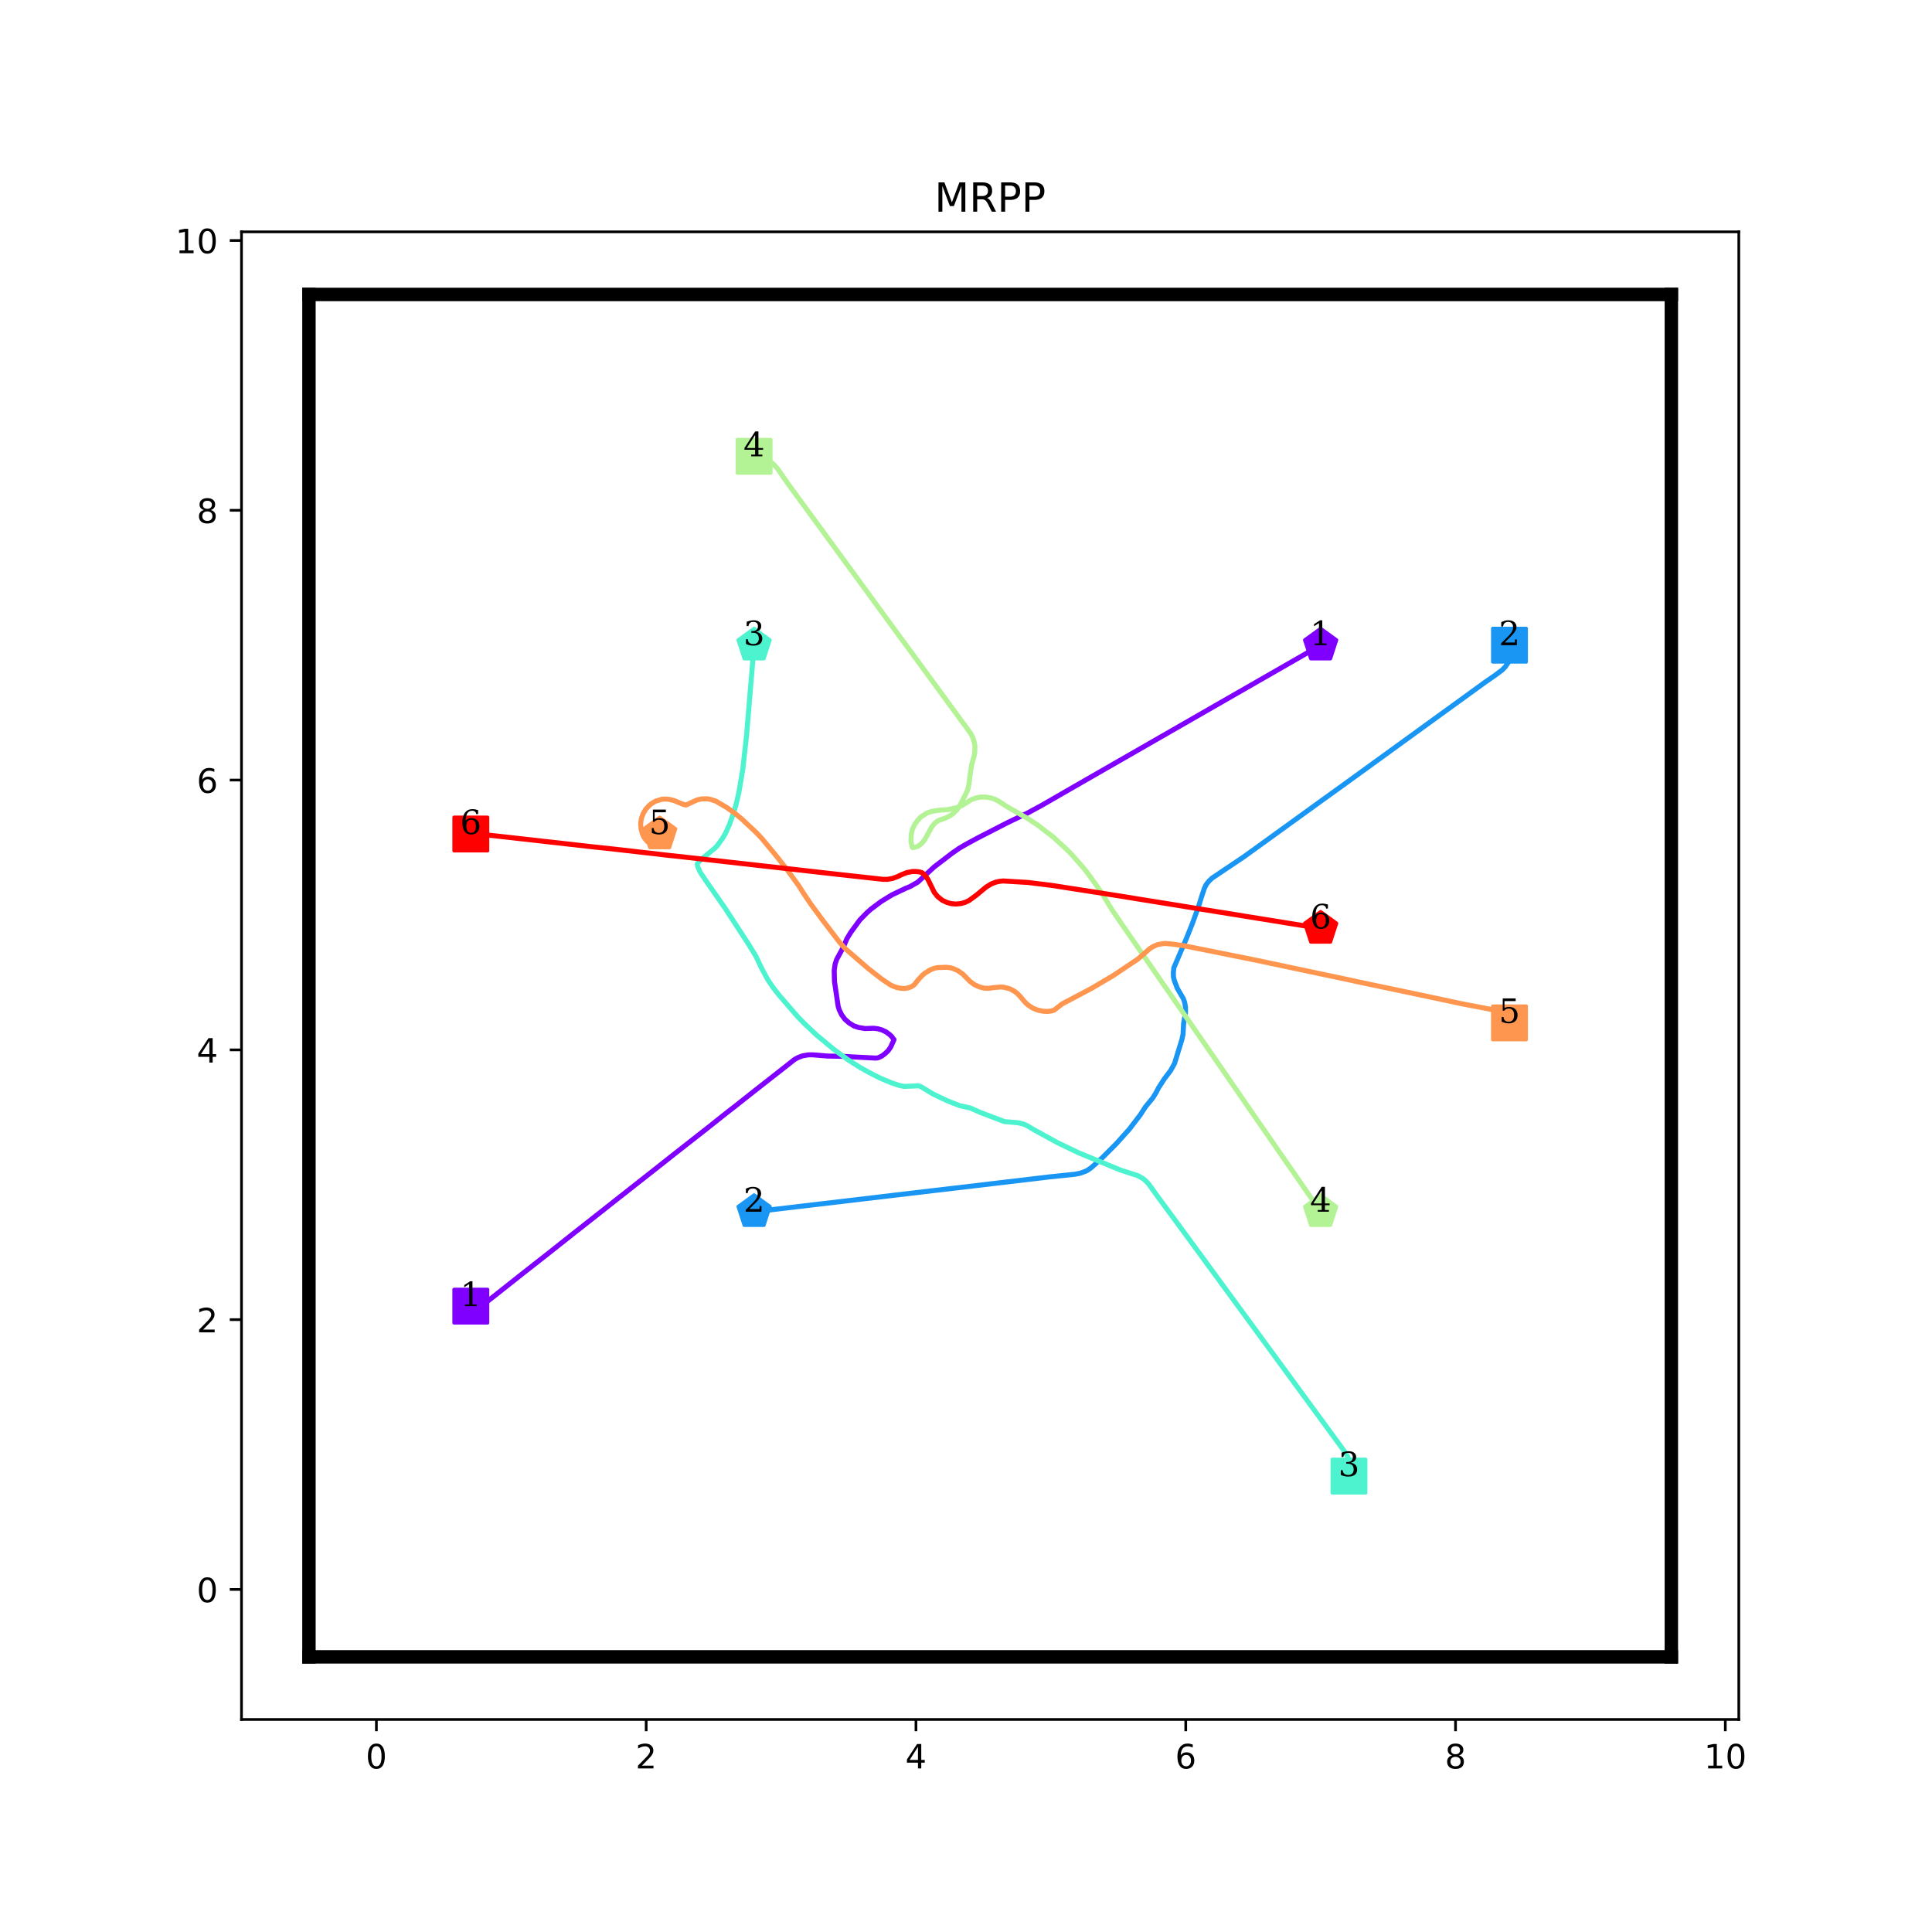 <?xml version="1.0" encoding="utf-8" standalone="no"?>
<!DOCTYPE svg PUBLIC "-//W3C//DTD SVG 1.1//EN"
  "http://www.w3.org/Graphics/SVG/1.1/DTD/svg11.dtd">
<!-- Created with matplotlib (http://matplotlib.org/) -->
<svg height="576pt" version="1.1" viewBox="0 0 576 576" width="576pt" xmlns="http://www.w3.org/2000/svg" xmlns:xlink="http://www.w3.org/1999/xlink">
 <defs>
  <style type="text/css">
*{stroke-linecap:butt;stroke-linejoin:round;}
  </style>
 </defs>
 <g id="figure_1">
  <g id="patch_1">
   <path d="M 0 576 
L 576 576 
L 576 0 
L 0 0 
z
" style="fill:#ffffff;"/>
  </g>
  <g id="axes_1">
   <g id="patch_2">
    <path d="M 72 512.64 
L 518.4 512.64 
L 518.4 69.12 
L 72 69.12 
z
" style="fill:#ffffff;"/>
   </g>
   <g id="matplotlib.axis_1">
    <g id="xtick_1">
     <g id="line2d_1">
      <defs>
       <path d="M 0 0 
L 0 3.5 
" id="m912511f74b" style="stroke:#000000;stroke-width:0.8;"/>
      </defs>
      <g>
       <use style="stroke:#000000;stroke-width:0.8;" x="112.216" xlink:href="#m912511f74b" y="512.64"/>
      </g>
     </g>
     <g id="text_1">
      <!-- 0 -->
      <defs>
       <path d="M 31.781 66.406 
Q 24.172 66.406 20.328 58.906 
Q 16.5 51.422 16.5 36.375 
Q 16.5 21.391 20.328 13.891 
Q 24.172 6.391 31.781 6.391 
Q 39.453 6.391 43.281 13.891 
Q 47.125 21.391 47.125 36.375 
Q 47.125 51.422 43.281 58.906 
Q 39.453 66.406 31.781 66.406 
z
M 31.781 74.219 
Q 44.047 74.219 50.516 64.516 
Q 56.984 54.828 56.984 36.375 
Q 56.984 17.969 50.516 8.266 
Q 44.047 -1.422 31.781 -1.422 
Q 19.531 -1.422 13.062 8.266 
Q 6.594 17.969 6.594 36.375 
Q 6.594 54.828 13.062 64.516 
Q 19.531 74.219 31.781 74.219 
z
" id="DejaVuSans-30"/>
      </defs>
      <g transform="translate(109.035 527.238)scale(0.1 -0.1)">
       <use xlink:href="#DejaVuSans-30"/>
      </g>
     </g>
    </g>
    <g id="xtick_2">
     <g id="line2d_2">
      <g>
       <use style="stroke:#000000;stroke-width:0.8;" x="192.649" xlink:href="#m912511f74b" y="512.64"/>
      </g>
     </g>
     <g id="text_2">
      <!-- 2 -->
      <defs>
       <path d="M 19.188 8.297 
L 53.609 8.297 
L 53.609 0 
L 7.328 0 
L 7.328 8.297 
Q 12.938 14.109 22.625 23.891 
Q 32.328 33.688 34.812 36.531 
Q 39.547 41.844 41.422 45.531 
Q 43.312 49.219 43.312 52.781 
Q 43.312 58.594 39.234 62.25 
Q 35.156 65.922 28.609 65.922 
Q 23.969 65.922 18.812 64.312 
Q 13.672 62.703 7.812 59.422 
L 7.812 69.391 
Q 13.766 71.781 18.938 73 
Q 24.125 74.219 28.422 74.219 
Q 39.75 74.219 46.484 68.547 
Q 53.219 62.891 53.219 53.422 
Q 53.219 48.922 51.531 44.891 
Q 49.859 40.875 45.406 35.406 
Q 44.188 33.984 37.641 27.219 
Q 31.109 20.453 19.188 8.297 
z
" id="DejaVuSans-32"/>
      </defs>
      <g transform="translate(189.467 527.238)scale(0.1 -0.1)">
       <use xlink:href="#DejaVuSans-32"/>
      </g>
     </g>
    </g>
    <g id="xtick_3">
     <g id="line2d_3">
      <g>
       <use style="stroke:#000000;stroke-width:0.8;" x="273.081" xlink:href="#m912511f74b" y="512.64"/>
      </g>
     </g>
     <g id="text_3">
      <!-- 4 -->
      <defs>
       <path d="M 37.797 64.312 
L 12.891 25.391 
L 37.797 25.391 
z
M 35.203 72.906 
L 47.609 72.906 
L 47.609 25.391 
L 58.016 25.391 
L 58.016 17.188 
L 47.609 17.188 
L 47.609 0 
L 37.797 0 
L 37.797 17.188 
L 4.891 17.188 
L 4.891 26.703 
z
" id="DejaVuSans-34"/>
      </defs>
      <g transform="translate(269.9 527.238)scale(0.1 -0.1)">
       <use xlink:href="#DejaVuSans-34"/>
      </g>
     </g>
    </g>
    <g id="xtick_4">
     <g id="line2d_4">
      <g>
       <use style="stroke:#000000;stroke-width:0.8;" x="353.514" xlink:href="#m912511f74b" y="512.64"/>
      </g>
     </g>
     <g id="text_4">
      <!-- 6 -->
      <defs>
       <path d="M 33.016 40.375 
Q 26.375 40.375 22.484 35.828 
Q 18.609 31.297 18.609 23.391 
Q 18.609 15.531 22.484 10.953 
Q 26.375 6.391 33.016 6.391 
Q 39.656 6.391 43.531 10.953 
Q 47.406 15.531 47.406 23.391 
Q 47.406 31.297 43.531 35.828 
Q 39.656 40.375 33.016 40.375 
z
M 52.594 71.297 
L 52.594 62.312 
Q 48.875 64.062 45.094 64.984 
Q 41.312 65.922 37.594 65.922 
Q 27.828 65.922 22.672 59.328 
Q 17.531 52.734 16.797 39.406 
Q 19.672 43.656 24.016 45.922 
Q 28.375 48.188 33.594 48.188 
Q 44.578 48.188 50.953 41.516 
Q 57.328 34.859 57.328 23.391 
Q 57.328 12.156 50.688 5.359 
Q 44.047 -1.422 33.016 -1.422 
Q 20.359 -1.422 13.672 8.266 
Q 6.984 17.969 6.984 36.375 
Q 6.984 53.656 15.188 63.938 
Q 23.391 74.219 37.203 74.219 
Q 40.922 74.219 44.703 73.484 
Q 48.484 72.75 52.594 71.297 
z
" id="DejaVuSans-36"/>
      </defs>
      <g transform="translate(350.332 527.238)scale(0.1 -0.1)">
       <use xlink:href="#DejaVuSans-36"/>
      </g>
     </g>
    </g>
    <g id="xtick_5">
     <g id="line2d_5">
      <g>
       <use style="stroke:#000000;stroke-width:0.8;" x="433.946" xlink:href="#m912511f74b" y="512.64"/>
      </g>
     </g>
     <g id="text_5">
      <!-- 8 -->
      <defs>
       <path d="M 31.781 34.625 
Q 24.75 34.625 20.719 30.859 
Q 16.703 27.094 16.703 20.516 
Q 16.703 13.922 20.719 10.156 
Q 24.75 6.391 31.781 6.391 
Q 38.812 6.391 42.859 10.172 
Q 46.922 13.969 46.922 20.516 
Q 46.922 27.094 42.891 30.859 
Q 38.875 34.625 31.781 34.625 
z
M 21.922 38.812 
Q 15.578 40.375 12.031 44.719 
Q 8.5 49.078 8.5 55.328 
Q 8.5 64.062 14.719 69.141 
Q 20.953 74.219 31.781 74.219 
Q 42.672 74.219 48.875 69.141 
Q 55.078 64.062 55.078 55.328 
Q 55.078 49.078 51.531 44.719 
Q 48 40.375 41.703 38.812 
Q 48.828 37.156 52.797 32.312 
Q 56.781 27.484 56.781 20.516 
Q 56.781 9.906 50.312 4.234 
Q 43.844 -1.422 31.781 -1.422 
Q 19.734 -1.422 13.25 4.234 
Q 6.781 9.906 6.781 20.516 
Q 6.781 27.484 10.781 32.312 
Q 14.797 37.156 21.922 38.812 
z
M 18.312 54.391 
Q 18.312 48.734 21.844 45.562 
Q 25.391 42.391 31.781 42.391 
Q 38.141 42.391 41.719 45.562 
Q 45.312 48.734 45.312 54.391 
Q 45.312 60.062 41.719 63.234 
Q 38.141 66.406 31.781 66.406 
Q 25.391 66.406 21.844 63.234 
Q 18.312 60.062 18.312 54.391 
z
" id="DejaVuSans-38"/>
      </defs>
      <g transform="translate(430.765 527.238)scale(0.1 -0.1)">
       <use xlink:href="#DejaVuSans-38"/>
      </g>
     </g>
    </g>
    <g id="xtick_6">
     <g id="line2d_6">
      <g>
       <use style="stroke:#000000;stroke-width:0.8;" x="514.378" xlink:href="#m912511f74b" y="512.64"/>
      </g>
     </g>
     <g id="text_6">
      <!-- 10 -->
      <defs>
       <path d="M 12.406 8.297 
L 28.516 8.297 
L 28.516 63.922 
L 10.984 60.406 
L 10.984 69.391 
L 28.422 72.906 
L 38.281 72.906 
L 38.281 8.297 
L 54.391 8.297 
L 54.391 0 
L 12.406 0 
z
" id="DejaVuSans-31"/>
      </defs>
      <g transform="translate(508.016 527.238)scale(0.1 -0.1)">
       <use xlink:href="#DejaVuSans-31"/>
       <use x="63.623" xlink:href="#DejaVuSans-30"/>
      </g>
     </g>
    </g>
   </g>
   <g id="matplotlib.axis_2">
    <g id="ytick_1">
     <g id="line2d_7">
      <defs>
       <path d="M 0 0 
L -3.5 0 
" id="m72ae2c5520" style="stroke:#000000;stroke-width:0.8;"/>
      </defs>
      <g>
       <use style="stroke:#000000;stroke-width:0.8;" x="72" xlink:href="#m72ae2c5520" y="473.864"/>
      </g>
     </g>
     <g id="text_7">
      <!-- 0 -->
      <g transform="translate(58.638 477.663)scale(0.1 -0.1)">
       <use xlink:href="#DejaVuSans-30"/>
      </g>
     </g>
    </g>
    <g id="ytick_2">
     <g id="line2d_8">
      <g>
       <use style="stroke:#000000;stroke-width:0.8;" x="72" xlink:href="#m72ae2c5520" y="393.431"/>
      </g>
     </g>
     <g id="text_8">
      <!-- 2 -->
      <g transform="translate(58.638 397.231)scale(0.1 -0.1)">
       <use xlink:href="#DejaVuSans-32"/>
      </g>
     </g>
    </g>
    <g id="ytick_3">
     <g id="line2d_9">
      <g>
       <use style="stroke:#000000;stroke-width:0.8;" x="72" xlink:href="#m72ae2c5520" y="312.999"/>
      </g>
     </g>
     <g id="text_9">
      <!-- 4 -->
      <g transform="translate(58.638 316.798)scale(0.1 -0.1)">
       <use xlink:href="#DejaVuSans-34"/>
      </g>
     </g>
    </g>
    <g id="ytick_4">
     <g id="line2d_10">
      <g>
       <use style="stroke:#000000;stroke-width:0.8;" x="72" xlink:href="#m72ae2c5520" y="232.566"/>
      </g>
     </g>
     <g id="text_10">
      <!-- 6 -->
      <g transform="translate(58.638 236.366)scale(0.1 -0.1)">
       <use xlink:href="#DejaVuSans-36"/>
      </g>
     </g>
    </g>
    <g id="ytick_5">
     <g id="line2d_11">
      <g>
       <use style="stroke:#000000;stroke-width:0.8;" x="72" xlink:href="#m72ae2c5520" y="152.134"/>
      </g>
     </g>
     <g id="text_11">
      <!-- 8 -->
      <g transform="translate(58.638 155.933)scale(0.1 -0.1)">
       <use xlink:href="#DejaVuSans-38"/>
      </g>
     </g>
    </g>
    <g id="ytick_6">
     <g id="line2d_12">
      <g>
       <use style="stroke:#000000;stroke-width:0.8;" x="72" xlink:href="#m72ae2c5520" y="71.702"/>
      </g>
     </g>
     <g id="text_12">
      <!-- 10 -->
      <g transform="translate(52.275 75.501)scale(0.1 -0.1)">
       <use xlink:href="#DejaVuSans-31"/>
       <use x="63.623" xlink:href="#DejaVuSans-30"/>
      </g>
     </g>
    </g>
   </g>
   <g id="line2d_13">
    <path clip-path="url(#pe2cc33dc8d)" d="M 140.368 389.41 
" style="fill:none;stroke:#1f77b4;stroke-linecap:square;stroke-width:1.5;"/>
    <defs>
     <path d="M -5 5 
L 5 5 
L 5 -5 
L -5 -5 
z
" id="m726d6b4f08" style="stroke:#8000ff;stroke-linejoin:miter;"/>
    </defs>
    <g clip-path="url(#pe2cc33dc8d)">
     <use style="fill:#8000ff;stroke:#8000ff;stroke-linejoin:miter;" x="140.368" xlink:href="#m726d6b4f08" y="389.41"/>
    </g>
   </g>
   <g id="line2d_14">
    <path clip-path="url(#pe2cc33dc8d)" d="M 393.73 192.35 
" style="fill:none;stroke:#ff7f0e;stroke-linecap:square;stroke-width:1.5;"/>
    <defs>
     <path d="M 0 -5 
L -4.755 -1.545 
L -2.939 4.045 
L 2.939 4.045 
L 4.755 -1.545 
z
" id="mb894936c57" style="stroke:#8000ff;stroke-linejoin:miter;"/>
    </defs>
    <g clip-path="url(#pe2cc33dc8d)">
     <use style="fill:#8000ff;stroke:#8000ff;stroke-linejoin:miter;" x="393.73" xlink:href="#mb894936c57" y="192.35"/>
    </g>
   </g>
   <g id="line2d_15">
    <path clip-path="url(#pe2cc33dc8d)" d="M 450.032 192.35 
" style="fill:none;stroke:#2ca02c;stroke-linecap:square;stroke-width:1.5;"/>
    <defs>
     <path d="M -5 5 
L 5 5 
L 5 -5 
L -5 -5 
z
" id="ma27d93c10d" style="stroke:#1996f3;stroke-linejoin:miter;"/>
    </defs>
    <g clip-path="url(#pe2cc33dc8d)">
     <use style="fill:#1996f3;stroke:#1996f3;stroke-linejoin:miter;" x="450.032" xlink:href="#ma27d93c10d" y="192.35"/>
    </g>
   </g>
   <g id="line2d_16">
    <path clip-path="url(#pe2cc33dc8d)" d="M 224.822 361.258 
" style="fill:none;stroke:#d62728;stroke-linecap:square;stroke-width:1.5;"/>
    <defs>
     <path d="M 0 -5 
L -4.755 -1.545 
L -2.939 4.045 
L 2.939 4.045 
L 4.755 -1.545 
z
" id="m9dee9915be" style="stroke:#1996f3;stroke-linejoin:miter;"/>
    </defs>
    <g clip-path="url(#pe2cc33dc8d)">
     <use style="fill:#1996f3;stroke:#1996f3;stroke-linejoin:miter;" x="224.822" xlink:href="#m9dee9915be" y="361.258"/>
    </g>
   </g>
   <g id="line2d_17">
    <path clip-path="url(#pe2cc33dc8d)" d="M 402.175 440.082 
" style="fill:none;stroke:#9467bd;stroke-linecap:square;stroke-width:1.5;"/>
    <defs>
     <path d="M -5 5 
L 5 5 
L 5 -5 
L -5 -5 
z
" id="mc79a74c15f" style="stroke:#4df3ce;stroke-linejoin:miter;"/>
    </defs>
    <g clip-path="url(#pe2cc33dc8d)">
     <use style="fill:#4df3ce;stroke:#4df3ce;stroke-linejoin:miter;" x="402.175" xlink:href="#mc79a74c15f" y="440.082"/>
    </g>
   </g>
   <g id="line2d_18">
    <path clip-path="url(#pe2cc33dc8d)" d="M 224.822 192.35 
" style="fill:none;stroke:#8c564b;stroke-linecap:square;stroke-width:1.5;"/>
    <defs>
     <path d="M 0 -5 
L -4.755 -1.545 
L -2.939 4.045 
L 2.939 4.045 
L 4.755 -1.545 
z
" id="mb71376dd68" style="stroke:#4df3ce;stroke-linejoin:miter;"/>
    </defs>
    <g clip-path="url(#pe2cc33dc8d)">
     <use style="fill:#4df3ce;stroke:#4df3ce;stroke-linejoin:miter;" x="224.822" xlink:href="#mb71376dd68" y="192.35"/>
    </g>
   </g>
   <g id="line2d_19">
    <path clip-path="url(#pe2cc33dc8d)" d="M 224.822 136.048 
" style="fill:none;stroke:#e377c2;stroke-linecap:square;stroke-width:1.5;"/>
    <defs>
     <path d="M -5 5 
L 5 5 
L 5 -5 
L -5 -5 
z
" id="m27297e80a2" style="stroke:#b3f396;stroke-linejoin:miter;"/>
    </defs>
    <g clip-path="url(#pe2cc33dc8d)">
     <use style="fill:#b3f396;stroke:#b3f396;stroke-linejoin:miter;" x="224.822" xlink:href="#m27297e80a2" y="136.048"/>
    </g>
   </g>
   <g id="line2d_20">
    <path clip-path="url(#pe2cc33dc8d)" d="M 393.73 361.258 
" style="fill:none;stroke:#7f7f7f;stroke-linecap:square;stroke-width:1.5;"/>
    <defs>
     <path d="M 0 -5 
L -4.755 -1.545 
L -2.939 4.045 
L 2.939 4.045 
L 4.755 -1.545 
z
" id="mf4d2ebcb1d" style="stroke:#b3f396;stroke-linejoin:miter;"/>
    </defs>
    <g clip-path="url(#pe2cc33dc8d)">
     <use style="fill:#b3f396;stroke:#b3f396;stroke-linejoin:miter;" x="393.73" xlink:href="#mf4d2ebcb1d" y="361.258"/>
    </g>
   </g>
   <g id="line2d_21">
    <path clip-path="url(#pe2cc33dc8d)" d="M 450.032 304.956 
" style="fill:none;stroke:#bcbd22;stroke-linecap:square;stroke-width:1.5;"/>
    <defs>
     <path d="M -5 5 
L 5 5 
L 5 -5 
L -5 -5 
z
" id="m82002ff795" style="stroke:#ff964f;stroke-linejoin:miter;"/>
    </defs>
    <g clip-path="url(#pe2cc33dc8d)">
     <use style="fill:#ff964f;stroke:#ff964f;stroke-linejoin:miter;" x="450.032" xlink:href="#m82002ff795" y="304.956"/>
    </g>
   </g>
   <g id="line2d_22">
    <path clip-path="url(#pe2cc33dc8d)" d="M 196.67 248.653 
" style="fill:none;stroke:#17becf;stroke-linecap:square;stroke-width:1.5;"/>
    <defs>
     <path d="M 0 -5 
L -4.755 -1.545 
L -2.939 4.045 
L 2.939 4.045 
L 4.755 -1.545 
z
" id="meba24dd0b5" style="stroke:#ff964f;stroke-linejoin:miter;"/>
    </defs>
    <g clip-path="url(#pe2cc33dc8d)">
     <use style="fill:#ff964f;stroke:#ff964f;stroke-linejoin:miter;" x="196.67" xlink:href="#meba24dd0b5" y="248.653"/>
    </g>
   </g>
   <g id="line2d_23">
    <path clip-path="url(#pe2cc33dc8d)" d="M 140.368 248.653 
" style="fill:none;stroke:#1f77b4;stroke-linecap:square;stroke-width:1.5;"/>
    <defs>
     <path d="M -5 5 
L 5 5 
L 5 -5 
L -5 -5 
z
" id="m8755ebe3d7" style="stroke:#ff0000;stroke-linejoin:miter;"/>
    </defs>
    <g clip-path="url(#pe2cc33dc8d)">
     <use style="fill:#ff0000;stroke:#ff0000;stroke-linejoin:miter;" x="140.368" xlink:href="#m8755ebe3d7" y="248.653"/>
    </g>
   </g>
   <g id="line2d_24">
    <path clip-path="url(#pe2cc33dc8d)" d="M 393.73 276.804 
" style="fill:none;stroke:#ff7f0e;stroke-linecap:square;stroke-width:1.5;"/>
    <defs>
     <path d="M 0 -5 
L -4.755 -1.545 
L -2.939 4.045 
L 2.939 4.045 
L 4.755 -1.545 
z
" id="ma802fd5c78" style="stroke:#ff0000;stroke-linejoin:miter;"/>
    </defs>
    <g clip-path="url(#pe2cc33dc8d)">
     <use style="fill:#ff0000;stroke:#ff0000;stroke-linejoin:miter;" x="393.73" xlink:href="#ma802fd5c78" y="276.804"/>
    </g>
   </g>
   <g id="line2d_25"/>
   <g id="line2d_26">
    <path clip-path="url(#pe2cc33dc8d)" d="M 92.108 493.972 
L 92.108 87.788 
" style="fill:none;stroke:#000000;stroke-linecap:square;stroke-width:4;"/>
   </g>
   <g id="line2d_27">
    <path clip-path="url(#pe2cc33dc8d)" d="M 92.108 87.788 
L 498.292 87.788 
" style="fill:none;stroke:#000000;stroke-linecap:square;stroke-width:4;"/>
   </g>
   <g id="line2d_28">
    <path clip-path="url(#pe2cc33dc8d)" d="M 498.292 87.788 
L 498.292 493.972 
" style="fill:none;stroke:#000000;stroke-linecap:square;stroke-width:4;"/>
   </g>
   <g id="line2d_29">
    <path clip-path="url(#pe2cc33dc8d)" d="M 498.292 493.972 
L 92.108 493.972 
" style="fill:none;stroke:#000000;stroke-linecap:square;stroke-width:4;"/>
   </g>
   <g id="line2d_30">
    <path clip-path="url(#pe2cc33dc8d)" d="M 140.368 389.41 
L 141.614 389.37 
L 142.821 389.128 
L 144.027 388.726 
L 145.354 387.962 
L 148.411 385.549 
L 155.368 380.039 
L 163.572 373.605 
L 170.731 367.934 
L 177.889 362.304 
L 184.203 357.317 
L 194.941 348.872 
L 201.255 343.885 
L 210.746 336.445 
L 216.416 331.941 
L 218.749 330.131 
L 225.063 325.144 
L 234.554 317.704 
L 236.846 315.894 
L 238.013 315.251 
L 239.34 314.768 
L 240.989 314.487 
L 242.356 314.487 
L 246.739 314.849 
L 251.284 314.929 
L 253.978 315.09 
L 261.056 315.452 
L 261.579 315.412 
L 262.062 315.251 
L 262.906 314.849 
L 263.872 314.125 
L 264.797 313.24 
L 265.52 312.195 
L 266.405 310.264 
L 266.526 309.902 
L 266.526 309.983 
L 265.842 309.018 
L 265.199 308.414 
L 264.153 307.65 
L 262.987 307.087 
L 261.78 306.725 
L 260.493 306.564 
L 257.879 306.645 
L 255.949 306.323 
L 254.622 305.881 
L 253.174 304.996 
L 251.927 303.91 
L 250.922 302.543 
L 250.198 301.055 
L 249.876 299.969 
L 248.79 292.609 
L 248.71 289.271 
L 248.992 287.381 
L 249.434 286.054 
L 251.445 282.354 
L 252.49 279.861 
L 253.616 278.011 
L 256.351 274.271 
L 258.442 272.139 
L 259.649 271.053 
L 262.705 268.761 
L 265.923 266.79 
L 270.065 264.82 
L 271.352 264.297 
L 273.604 263.01 
L 278.51 258.466 
L 283.859 254.364 
L 286.071 252.835 
L 288.444 251.468 
L 291.5 249.819 
L 300.348 245.275 
L 306.38 242.379 
L 310.603 240.087 
L 320.375 234.457 
L 392.202 193.235 
L 392.202 193.235 
" style="fill:none;stroke:#8000ff;stroke-linecap:square;stroke-width:1.5;"/>
   </g>
   <g id="line2d_31">
    <path clip-path="url(#pe2cc33dc8d)" d="M 450.032 192.35 
L 450.234 192.431 
L 450.435 192.752 
L 450.595 193.396 
L 450.636 194.321 
L 450.515 195.125 
L 450.073 196.613 
L 449.429 197.86 
L 448.786 198.785 
L 447.861 199.75 
L 445.649 201.399 
L 442.794 203.37 
L 400.245 234.215 
L 394.816 238.116 
L 370.887 255.409 
L 361.356 261.804 
L 360.431 262.688 
L 359.626 263.694 
L 359.063 264.86 
L 358.219 267.394 
L 357.334 270.249 
L 355.404 275.558 
L 353.715 279.78 
L 349.974 288.507 
L 349.814 290.035 
L 349.854 291.282 
L 350.095 292.288 
L 351.02 294.701 
L 352.83 297.797 
L 353.192 298.883 
L 353.433 300.25 
L 353.433 301.899 
L 352.87 305.237 
L 352.709 308.374 
L 352.347 309.983 
L 350.176 317.061 
L 348.969 319.232 
L 347.159 321.605 
L 345.39 324.34 
L 344.666 325.747 
L 343.701 327.316 
L 341.489 330.01 
L 339.961 332.383 
L 336.663 336.686 
L 332.722 341.07 
L 328.338 345.453 
L 325.362 348.108 
L 324.276 348.872 
L 323.552 349.234 
L 321.984 349.797 
L 320.536 350.078 
L 312.815 350.883 
L 284.623 354.221 
L 278.752 354.904 
L 244.407 358.966 
L 228.682 360.816 
L 226.028 361.098 
L 226.028 361.098 
" style="fill:none;stroke:#1996f3;stroke-linecap:square;stroke-width:1.5;"/>
   </g>
   <g id="line2d_32">
    <path clip-path="url(#pe2cc33dc8d)" d="M 402.175 440.082 
L 401.974 440.163 
L 401.934 440.203 
L 401.974 440.122 
L 402.416 439.238 
L 402.577 438.433 
L 402.618 437.428 
L 402.457 436.181 
L 401.894 434.492 
L 400.848 432.723 
L 351.744 365.682 
L 345.229 356.835 
L 342.414 352.934 
L 341.529 352.009 
L 340.725 351.365 
L 339.156 350.48 
L 334.129 348.872 
L 321.461 343.644 
L 315.187 340.627 
L 308.592 337.008 
L 306.058 335.52 
L 304.892 335.037 
L 303.364 334.716 
L 299.463 334.394 
L 292.264 331.659 
L 289.369 330.372 
L 286.151 329.648 
L 282.371 328.16 
L 278.47 326.31 
L 277.746 325.908 
L 274.368 323.857 
L 273.644 323.737 
L 269.502 323.898 
L 268.134 323.616 
L 265.842 322.852 
L 262.343 321.404 
L 258.965 319.675 
L 256.391 318.227 
L 252.732 315.894 
L 248.63 312.878 
L 243.442 308.575 
L 239.943 305.277 
L 237.852 303.146 
L 232.221 296.631 
L 230.573 294.54 
L 228.883 292.046 
L 226.993 288.547 
L 225.344 285.049 
L 222.891 281.067 
L 217.824 273.306 
L 216.256 270.893 
L 210.786 263.05 
L 208.775 260.074 
L 208.011 258.385 
L 207.891 257.541 
L 208.132 257.179 
L 209.218 256.093 
L 213.119 252.876 
L 213.843 252.112 
L 215.532 249.779 
L 216.296 248.412 
L 217.502 245.757 
L 218.749 242.218 
L 219.433 239.926 
L 220.277 236.307 
L 221.443 229.43 
L 222.57 219.335 
L 223.816 204.375 
L 224.138 200.635 
L 224.701 193.677 
L 224.701 193.677 
" style="fill:none;stroke:#4df3ce;stroke-linecap:square;stroke-width:1.5;"/>
   </g>
   <g id="line2d_33">
    <path clip-path="url(#pe2cc33dc8d)" d="M 224.822 136.048 
L 225.465 136.088 
L 227.275 136.45 
L 228.723 137.053 
L 229.889 137.817 
L 230.934 138.742 
L 231.859 139.788 
L 234.433 143.528 
L 241.069 152.617 
L 244.085 156.719 
L 267.974 189.414 
L 271.794 194.602 
L 289.328 218.571 
L 290.052 219.939 
L 290.454 221.306 
L 290.656 222.392 
L 290.615 224.362 
L 290.414 225.448 
L 289.69 227.942 
L 289.208 231.078 
L 288.926 233.532 
L 288.564 235.221 
L 288.162 236.266 
L 286.151 240.208 
L 285.347 241.374 
L 284.141 242.58 
L 283.095 243.304 
L 281.929 243.867 
L 279.878 244.591 
L 279.154 245.034 
L 278.591 245.556 
L 277.746 246.602 
L 275.655 250.422 
L 274.77 251.468 
L 273.805 252.232 
L 273.363 252.433 
L 272.116 252.715 
L 271.955 252.554 
L 271.593 250.784 
L 271.674 248.814 
L 271.955 247.446 
L 272.639 245.918 
L 273.604 244.551 
L 274.569 243.546 
L 276.459 242.339 
L 277.786 241.897 
L 279.717 241.575 
L 282.572 241.374 
L 285.307 240.771 
L 286.714 240.208 
L 289.61 238.398 
L 290.937 237.915 
L 292.304 237.634 
L 293.994 237.634 
L 295.361 237.875 
L 296.688 238.317 
L 297.894 238.961 
L 299.905 240.288 
L 306.581 244.149 
L 309.276 245.918 
L 313.981 249.538 
L 317.761 252.996 
L 319.491 254.726 
L 323.19 258.948 
L 324.678 260.879 
L 327.494 264.82 
L 328.982 267.072 
L 331.636 271.415 
L 335.416 276.925 
L 339.84 283.319 
L 359.385 311.551 
L 362.723 316.377 
L 374.144 332.946 
L 383.595 346.62 
L 384.842 348.389 
L 388.18 353.215 
L 390.311 356.312 
L 392.765 359.851 
L 392.765 359.851 
" style="fill:none;stroke:#b3f396;stroke-linecap:square;stroke-width:1.5;"/>
   </g>
   <g id="line2d_34">
    <path clip-path="url(#pe2cc33dc8d)" d="M 450.032 304.956 
L 449.791 305.036 
L 449.711 305.157 
L 449.67 305.277 
L 449.67 305.197 
L 449.469 304.312 
L 449.027 303.548 
L 448.223 302.704 
L 447.217 301.98 
L 445.81 301.296 
L 444.322 300.894 
L 435.917 299.285 
L 429.361 297.878 
L 422.525 296.43 
L 404.709 292.69 
L 401.813 292.046 
L 396.062 290.84 
L 380.298 287.502 
L 374.788 286.336 
L 352.749 281.912 
L 349.572 281.469 
L 347.24 281.268 
L 345.229 281.59 
L 343.781 282.193 
L 342.736 282.877 
L 339.237 285.933 
L 331.917 290.84 
L 325.443 294.66 
L 320.214 297.435 
L 316.675 299.285 
L 314.262 301.175 
L 313.418 301.417 
L 312.453 301.537 
L 311.085 301.497 
L 309.437 301.175 
L 307.868 300.532 
L 306.461 299.607 
L 305.495 298.682 
L 304.289 297.234 
L 303.203 296.108 
L 302.399 295.505 
L 301.031 294.781 
L 299.302 294.339 
L 298.256 294.258 
L 296.045 294.459 
L 294.878 294.66 
L 293.511 294.62 
L 292.063 294.258 
L 290.535 293.574 
L 289.168 292.569 
L 287.117 290.478 
L 285.669 289.432 
L 284.261 288.789 
L 283.256 288.507 
L 282.25 288.387 
L 279.596 288.467 
L 278.591 288.668 
L 277.424 289.11 
L 275.655 290.196 
L 274.891 290.88 
L 273.805 292.046 
L 272.558 293.615 
L 271.633 294.218 
L 270.668 294.54 
L 269.743 294.701 
L 268.657 294.66 
L 267.37 294.419 
L 266.365 294.057 
L 265.36 293.574 
L 262.866 291.885 
L 258.845 288.749 
L 251.968 282.797 
L 250.319 280.947 
L 247.061 276.684 
L 245.573 274.753 
L 241.632 269.405 
L 239.661 266.469 
L 238.093 264.016 
L 234.795 259.471 
L 231.658 255.45 
L 227.235 250.101 
L 225.425 248.17 
L 221.122 244.149 
L 219.272 242.621 
L 216.778 240.811 
L 213.4 238.84 
L 211.952 238.358 
L 210.947 238.157 
L 209.137 238.197 
L 207.85 238.478 
L 204.512 240.006 
L 203.789 239.846 
L 200.853 238.639 
L 199.445 238.317 
L 198.48 238.237 
L 197.354 238.277 
L 195.424 238.88 
L 194.298 239.524 
L 193.533 240.167 
L 192.488 241.293 
L 191.724 242.621 
L 191.201 244.068 
L 191 245.597 
L 191.12 247.125 
L 191.523 248.613 
L 192.086 249.779 
L 192.97 250.865 
L 194.056 251.589 
L 195.102 251.951 
L 196.147 251.991 
L 197.193 251.75 
L 197.957 251.307 
L 198.4 250.865 
L 198.802 250.302 
L 199.083 249.578 
L 199.123 248.693 
L 199.003 248.09 
L 199.003 248.09 
" style="fill:none;stroke:#ff964f;stroke-linecap:square;stroke-width:1.5;"/>
   </g>
   <g id="line2d_35">
    <path clip-path="url(#pe2cc33dc8d)" d="M 140.368 248.653 
L 143.223 248.733 
L 148.853 249.337 
L 177.085 252.514 
L 183.479 253.197 
L 198.922 254.967 
L 204.794 255.61 
L 234.112 258.908 
L 238.093 259.35 
L 248.75 260.557 
L 253.818 261.12 
L 263.349 262.166 
L 264.595 262.166 
L 266.124 261.884 
L 267.571 261.361 
L 268.818 260.758 
L 270.346 260.155 
L 271.995 259.833 
L 273.121 259.833 
L 274.127 259.954 
L 274.851 260.155 
L 275.172 260.396 
L 275.856 261.08 
L 276.66 262.206 
L 278.55 266.067 
L 279.516 267.273 
L 280.923 268.399 
L 282.291 269.043 
L 283.537 269.405 
L 285.066 269.525 
L 286.594 269.364 
L 287.8 269.002 
L 288.966 268.439 
L 291.259 266.75 
L 293.953 264.498 
L 295.522 263.533 
L 296.849 263.01 
L 297.935 262.769 
L 299.061 262.648 
L 306.42 263.091 
L 313.338 263.935 
L 333.486 267.072 
L 341.408 268.359 
L 350.698 269.847 
L 357.575 270.973 
L 367.911 272.622 
L 371.088 273.145 
L 384.56 275.316 
L 388.26 275.92 
L 392 276.523 
L 392 276.523 
" style="fill:none;stroke:#ff0000;stroke-linecap:square;stroke-width:1.5;"/>
   </g>
   <g id="patch_3">
    <path d="M 72 512.64 
L 72 69.12 
" style="fill:none;stroke:#000000;stroke-linecap:square;stroke-linejoin:miter;stroke-width:0.8;"/>
   </g>
   <g id="patch_4">
    <path d="M 518.4 512.64 
L 518.4 69.12 
" style="fill:none;stroke:#000000;stroke-linecap:square;stroke-linejoin:miter;stroke-width:0.8;"/>
   </g>
   <g id="patch_5">
    <path d="M 72 512.64 
L 518.4 512.64 
" style="fill:none;stroke:#000000;stroke-linecap:square;stroke-linejoin:miter;stroke-width:0.8;"/>
   </g>
   <g id="patch_6">
    <path d="M 72 69.12 
L 518.4 69.12 
" style="fill:none;stroke:#000000;stroke-linecap:square;stroke-linejoin:miter;stroke-width:0.8;"/>
   </g>
   <g id="text_13">
    <!-- 1 -->
    <defs>
     <path d="M 14.203 0 
L 14.203 5.172 
L 26.906 5.172 
L 26.906 65.828 
L 12.203 56.297 
L 12.203 62.703 
L 29.984 74.219 
L 36.719 74.219 
L 36.719 5.172 
L 49.422 5.172 
L 49.422 0 
z
" id="DejaVuSerif-31"/>
    </defs>
    <g transform="translate(137.186 389.41)scale(0.1 -0.1)">
     <use xlink:href="#DejaVuSerif-31"/>
    </g>
   </g>
   <g id="text_14">
    <!-- 1 -->
    <g transform="translate(390.548 192.35)scale(0.1 -0.1)">
     <use xlink:href="#DejaVuSerif-31"/>
    </g>
   </g>
   <g id="text_15">
    <!-- 2 -->
    <defs>
     <path d="M 12.797 55.516 
L 7.328 55.516 
L 7.328 68.5 
Q 12.547 71.297 17.844 72.75 
Q 23.141 74.219 28.219 74.219 
Q 39.594 74.219 46.188 68.703 
Q 52.781 63.188 52.781 53.719 
Q 52.781 43.016 37.844 28.125 
Q 36.672 27 36.078 26.422 
L 17.672 8.016 
L 48.094 8.016 
L 48.094 17 
L 53.812 17 
L 53.812 0 
L 6.781 0 
L 6.781 5.328 
L 28.906 27.391 
Q 36.234 34.719 39.359 40.844 
Q 42.484 46.969 42.484 53.719 
Q 42.484 61.078 38.641 65.234 
Q 34.812 69.391 28.078 69.391 
Q 21.094 69.391 17.281 65.922 
Q 13.484 62.453 12.797 55.516 
z
" id="DejaVuSerif-32"/>
    </defs>
    <g transform="translate(446.851 192.35)scale(0.1 -0.1)">
     <use xlink:href="#DejaVuSerif-32"/>
    </g>
   </g>
   <g id="text_16">
    <!-- 2 -->
    <g transform="translate(221.64 361.258)scale(0.1 -0.1)">
     <use xlink:href="#DejaVuSerif-32"/>
    </g>
   </g>
   <g id="text_17">
    <!-- 3 -->
    <defs>
     <path d="M 9.719 69.828 
Q 15.438 71.969 20.672 73.094 
Q 25.922 74.219 30.516 74.219 
Q 41.219 74.219 47.219 69.594 
Q 53.219 64.984 53.219 56.781 
Q 53.219 50.203 49.062 45.781 
Q 44.922 41.359 37.312 39.797 
Q 46.297 38.531 51.25 33.281 
Q 56.203 28.031 56.203 19.672 
Q 56.203 9.469 49.344 4.016 
Q 42.484 -1.422 29.594 -1.422 
Q 23.875 -1.422 18.422 -0.188 
Q 12.984 1.031 7.625 3.516 
L 7.625 17.672 
L 13.094 17.672 
Q 13.578 10.641 17.828 7.031 
Q 22.078 3.422 29.781 3.422 
Q 37.25 3.422 41.578 7.734 
Q 45.906 12.062 45.906 19.578 
Q 45.906 28.172 41.453 32.594 
Q 37.016 37.016 28.422 37.016 
L 23.781 37.016 
L 23.781 42 
L 26.219 42 
Q 34.766 42 39.031 45.531 
Q 43.312 49.078 43.312 56.203 
Q 43.312 62.594 39.797 65.984 
Q 36.281 69.391 29.688 69.391 
Q 23.094 69.391 19.453 66.266 
Q 15.828 63.141 15.188 56.984 
L 9.719 56.984 
z
" id="DejaVuSerif-33"/>
    </defs>
    <g transform="translate(398.994 440.082)scale(0.1 -0.1)">
     <use xlink:href="#DejaVuSerif-33"/>
    </g>
   </g>
   <g id="text_18">
    <!-- 3 -->
    <g transform="translate(221.64 192.35)scale(0.1 -0.1)">
     <use xlink:href="#DejaVuSerif-33"/>
    </g>
   </g>
   <g id="text_19">
    <!-- 4 -->
    <defs>
     <path d="M 34.906 24.703 
L 34.906 63.484 
L 10.016 24.703 
z
M 56.391 0 
L 23.188 0 
L 23.188 5.172 
L 34.906 5.172 
L 34.906 19.484 
L 3.078 19.484 
L 3.078 24.812 
L 35.016 74.219 
L 44.672 74.219 
L 44.672 24.703 
L 58.594 24.703 
L 58.594 19.484 
L 44.672 19.484 
L 44.672 5.172 
L 56.391 5.172 
z
" id="DejaVuSerif-34"/>
    </defs>
    <g transform="translate(221.64 136.048)scale(0.1 -0.1)">
     <use xlink:href="#DejaVuSerif-34"/>
    </g>
   </g>
   <g id="text_20">
    <!-- 4 -->
    <g transform="translate(390.548 361.258)scale(0.1 -0.1)">
     <use xlink:href="#DejaVuSerif-34"/>
    </g>
   </g>
   <g id="text_21">
    <!-- 5 -->
    <defs>
     <path d="M 50.297 72.906 
L 50.297 64.891 
L 16.891 64.891 
L 16.891 44 
Q 19.438 45.75 22.828 46.625 
Q 26.219 47.516 30.422 47.516 
Q 42.234 47.516 49.062 40.969 
Q 55.906 34.422 55.906 23.094 
Q 55.906 11.531 49 5.047 
Q 42.094 -1.422 29.594 -1.422 
Q 24.562 -1.422 19.281 -0.188 
Q 14.016 1.031 8.5 3.516 
L 8.5 17.672 
L 14.016 17.672 
Q 14.453 10.75 18.422 7.078 
Q 22.406 3.422 29.594 3.422 
Q 37.312 3.422 41.453 8.5 
Q 45.609 13.578 45.609 23.094 
Q 45.609 32.562 41.484 37.609 
Q 37.359 42.672 29.594 42.672 
Q 25.203 42.672 21.844 41.109 
Q 18.5 39.547 15.922 36.281 
L 11.719 36.281 
L 11.719 72.906 
z
" id="DejaVuSerif-35"/>
    </defs>
    <g transform="translate(446.851 304.956)scale(0.1 -0.1)">
     <use xlink:href="#DejaVuSerif-35"/>
    </g>
   </g>
   <g id="text_22">
    <!-- 5 -->
    <g transform="translate(193.489 248.653)scale(0.1 -0.1)">
     <use xlink:href="#DejaVuSerif-35"/>
    </g>
   </g>
   <g id="text_23">
    <!-- 6 -->
    <defs>
     <path d="M 32.719 3.422 
Q 39.594 3.422 43.297 8.469 
Q 47.016 13.531 47.016 23 
Q 47.016 32.469 43.297 37.516 
Q 39.594 42.578 32.719 42.578 
Q 25.734 42.578 22.062 37.688 
Q 18.406 32.812 18.406 23.578 
Q 18.406 13.875 22.109 8.641 
Q 25.828 3.422 32.719 3.422 
z
M 16.797 40.141 
Q 20.125 43.797 24.312 45.594 
Q 28.516 47.406 33.797 47.406 
Q 44.672 47.406 51 40.859 
Q 57.328 34.328 57.328 23 
Q 57.328 11.922 50.516 5.25 
Q 43.703 -1.422 32.328 -1.422 
Q 19.969 -1.422 13.328 7.781 
Q 6.688 17 6.688 34.078 
Q 6.688 53.219 14.547 63.719 
Q 22.406 74.219 36.719 74.219 
Q 40.578 74.219 44.828 73.484 
Q 49.078 72.75 53.516 71.297 
L 53.516 59.281 
L 48 59.281 
Q 47.406 64.203 44.234 66.797 
Q 41.062 69.391 35.688 69.391 
Q 26.219 69.391 21.578 62.203 
Q 16.938 55.031 16.797 40.141 
z
" id="DejaVuSerif-36"/>
    </defs>
    <g transform="translate(137.186 248.653)scale(0.1 -0.1)">
     <use xlink:href="#DejaVuSerif-36"/>
    </g>
   </g>
   <g id="text_24">
    <!-- 6 -->
    <g transform="translate(390.548 276.804)scale(0.1 -0.1)">
     <use xlink:href="#DejaVuSerif-36"/>
    </g>
   </g>
   <g id="text_25">
    <!-- MRPP -->
    <defs>
     <path d="M 9.812 72.906 
L 24.516 72.906 
L 43.109 23.297 
L 61.812 72.906 
L 76.516 72.906 
L 76.516 0 
L 66.891 0 
L 66.891 64.016 
L 48.094 14.016 
L 38.188 14.016 
L 19.391 64.016 
L 19.391 0 
L 9.812 0 
z
" id="DejaVuSans-4d"/>
     <path d="M 44.391 34.188 
Q 47.562 33.109 50.562 29.594 
Q 53.562 26.078 56.594 19.922 
L 66.609 0 
L 56 0 
L 46.688 18.703 
Q 43.062 26.031 39.672 28.422 
Q 36.281 30.812 30.422 30.812 
L 19.672 30.812 
L 19.672 0 
L 9.812 0 
L 9.812 72.906 
L 32.078 72.906 
Q 44.578 72.906 50.734 67.672 
Q 56.891 62.453 56.891 51.906 
Q 56.891 45.016 53.688 40.469 
Q 50.484 35.938 44.391 34.188 
z
M 19.672 64.797 
L 19.672 38.922 
L 32.078 38.922 
Q 39.203 38.922 42.844 42.219 
Q 46.484 45.516 46.484 51.906 
Q 46.484 58.297 42.844 61.547 
Q 39.203 64.797 32.078 64.797 
z
" id="DejaVuSans-52"/>
     <path d="M 19.672 64.797 
L 19.672 37.406 
L 32.078 37.406 
Q 38.969 37.406 42.719 40.969 
Q 46.484 44.531 46.484 51.125 
Q 46.484 57.672 42.719 61.234 
Q 38.969 64.797 32.078 64.797 
z
M 9.812 72.906 
L 32.078 72.906 
Q 44.344 72.906 50.609 67.359 
Q 56.891 61.812 56.891 51.125 
Q 56.891 40.328 50.609 34.812 
Q 44.344 29.297 32.078 29.297 
L 19.672 29.297 
L 19.672 0 
L 9.812 0 
z
" id="DejaVuSans-50"/>
    </defs>
    <g transform="translate(278.618 63.12)scale(0.12 -0.12)">
     <use xlink:href="#DejaVuSans-4d"/>
     <use x="86.279" xlink:href="#DejaVuSans-52"/>
     <use x="155.762" xlink:href="#DejaVuSans-50"/>
     <use x="216.064" xlink:href="#DejaVuSans-50"/>
    </g>
   </g>
  </g>
 </g>
 <defs>
  <clipPath id="pe2cc33dc8d">
   <rect height="443.52" width="446.4" x="72" y="69.12"/>
  </clipPath>
 </defs>
</svg>
